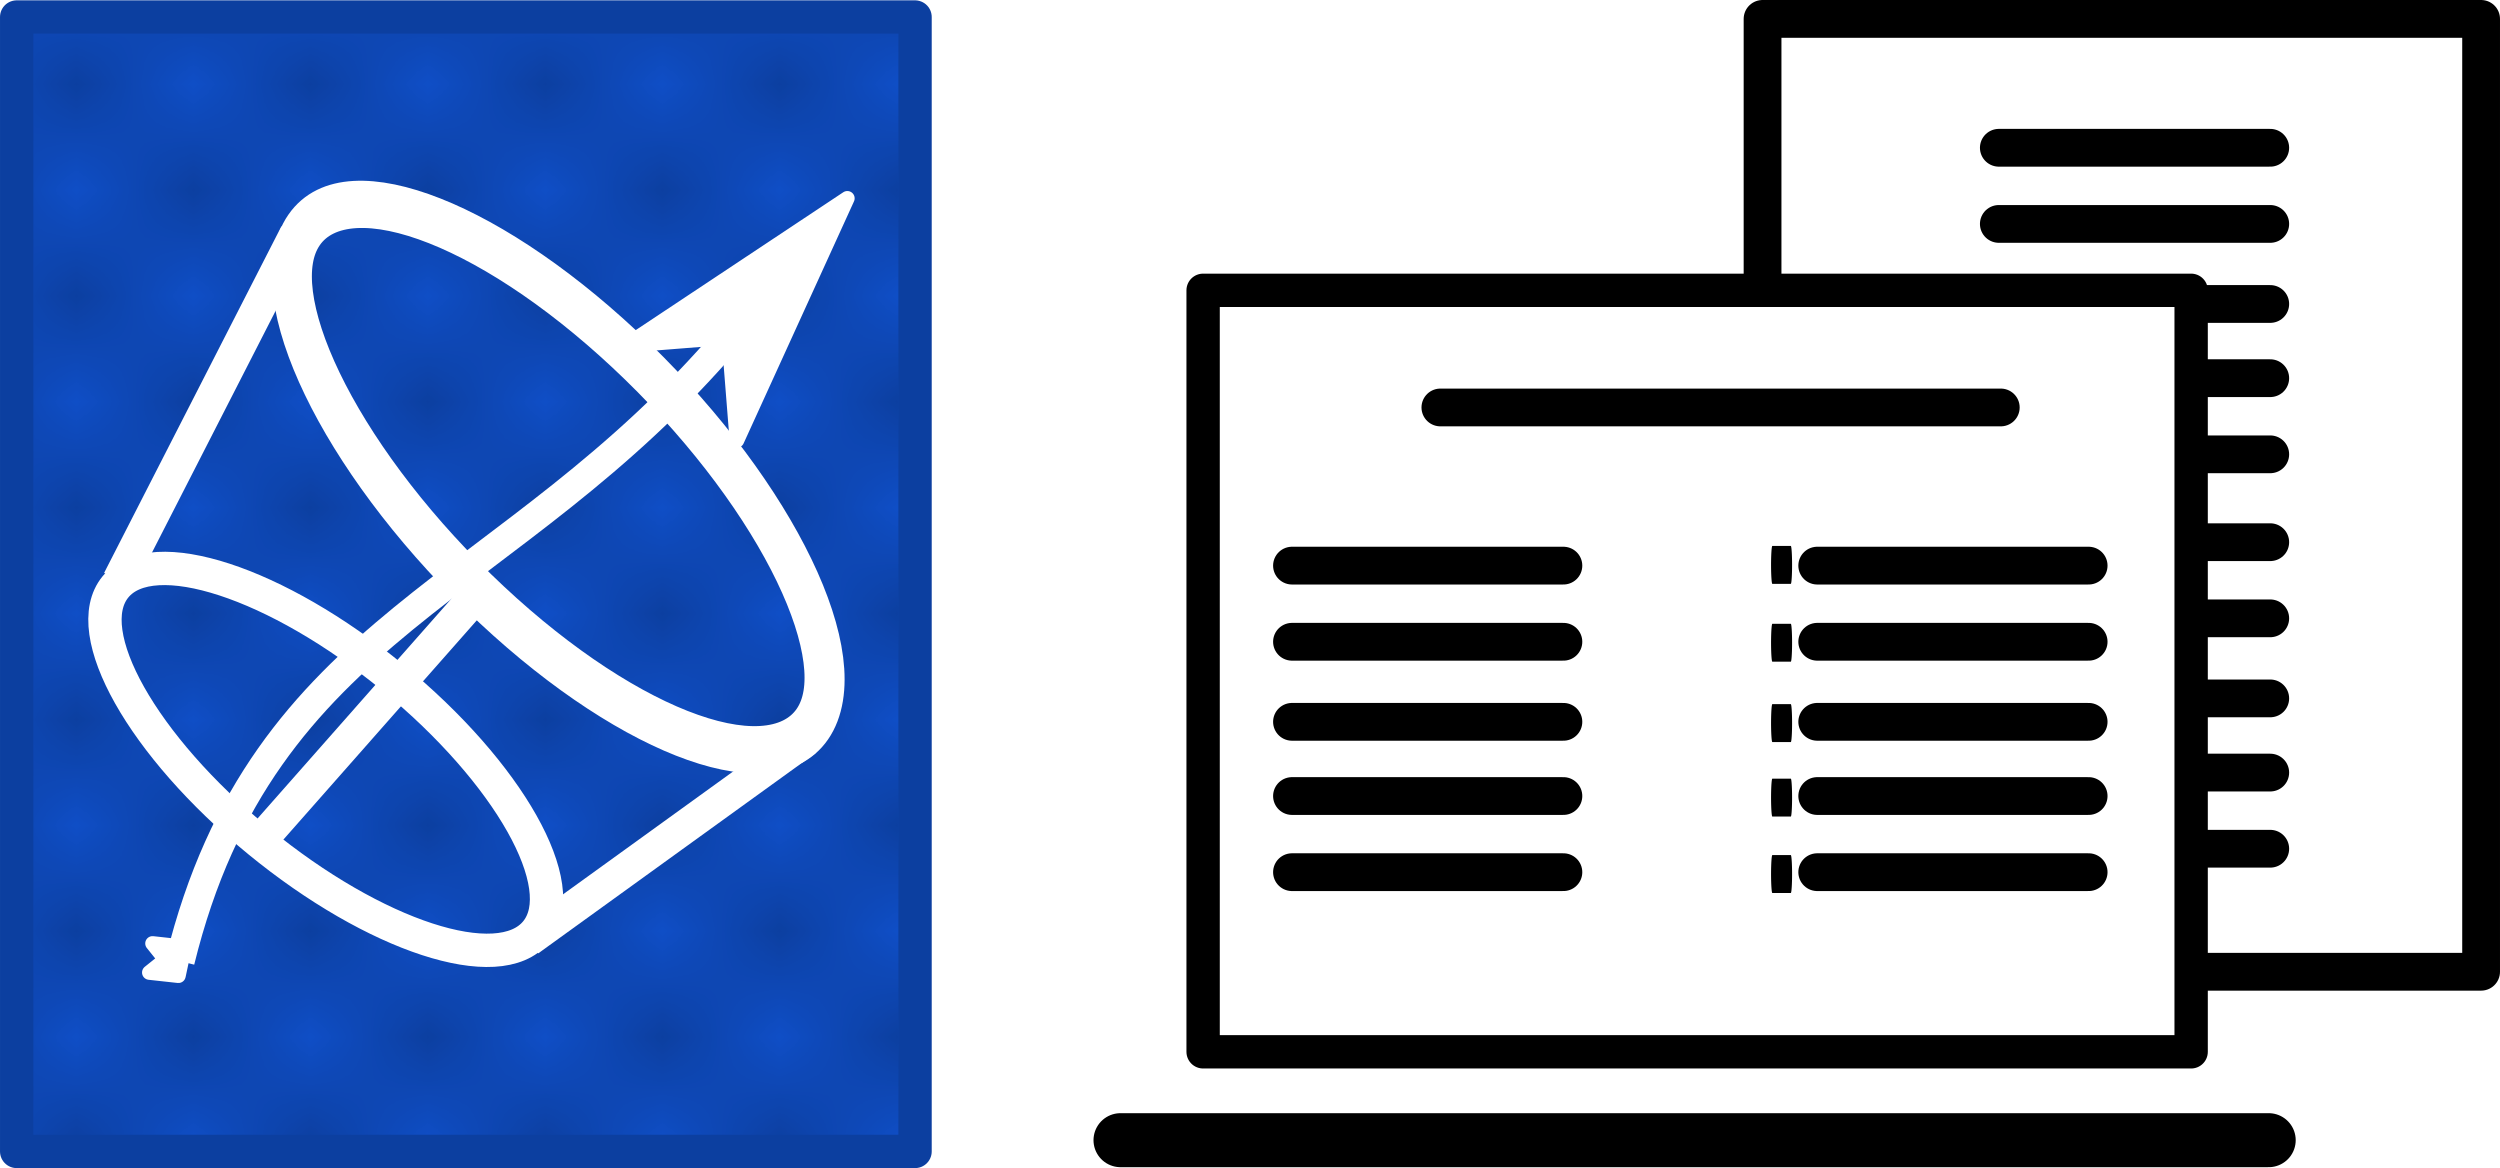 <?xml version="1.0" encoding="UTF-8" standalone="no"?>
<!-- Created with Inkscape (http://www.inkscape.org/) -->

<svg
   width="169.379mm"
   height="79.14mm"
   viewBox="0 0 169.379 79.14"
   version="1.1"
   id="svg5"
   sodipodi:docname="BluePrint.svg"
   xmlns:inkscape="http://www.inkscape.org/namespaces/inkscape"
   xmlns:sodipodi="http://sodipodi.sourceforge.net/DTD/sodipodi-0.dtd"
   xmlns:xlink="http://www.w3.org/1999/xlink"
   xmlns="http://www.w3.org/2000/svg"
   xmlns:svg="http://www.w3.org/2000/svg">
  <sodipodi:namedview
     id="namedview57"
     pagecolor="#505050"
     bordercolor="#eeeeee"
     borderopacity="1"
     inkscape:showpageshadow="0"
     inkscape:pageopacity="0"
     inkscape:pagecheckerboard="0"
     inkscape:deskcolor="#505050"
     inkscape:document-units="mm"
     showgrid="false"
     inkscape:zoom="0.877598"
     inkscape:cx="346.40006"
     inkscape:cy="149.27108"
     inkscape:window-width="1366"
     inkscape:window-height="705"
     inkscape:window-x="-8"
     inkscape:window-y="-8"
     inkscape:window-maximized="1"
     inkscape:current-layer="layer1" />
  <defs
     id="defs2">
    <pattern
       xlink:href="#Checkerboard"
       id="pattern3330"
       patternTransform="scale(7.945,7.171)" />
    <pattern
       patternUnits="userSpaceOnUse"
       width="2"
       height="2"
       patternTransform="translate(0,0) scale(10,10)"
       id="Checkerboard">
      <rect
         style="fill:black;stroke:none"
         x="0"
         y="0"
         width="1"
         height="1"
         id="rect2411" />
      <rect
         style="fill:black;stroke:none"
         x="1"
         y="1"
         width="1"
         height="1"
         id="rect2413" />
    </pattern>
    <filter
       style="color-interpolation-filters:sRGB"
       inkscape:menu-tooltip="Fades hue progressively to white"
       inkscape:menu="Color"
       inkscape:label="Hue to White"
       id="filter3771"
       x="-0.059"
       y="-0.255"
       width="1.307"
       height="1.337">
      <feColorMatrix
         values="1 0 0 0 0 1 0 0 0 0 1 0 0 0 0 0 0 0 0 1 "
         type="matrix"
         result="r"
         in="SourceGraphic"
         id="feColorMatrix3743" />
      <feColorMatrix
         values="0 1 0 0 0 0 1 0 0 0 0 1 0 0 0 0 0 0 0 1 "
         type="matrix"
         result="g"
         in="SourceGraphic"
         id="feColorMatrix3745" />
      <feColorMatrix
         values="0 0 1 0 0 0 0 1 0 0 0 0 1 0 0 0 0 0 0 1 "
         type="matrix"
         result="b"
         in="SourceGraphic"
         id="feColorMatrix3747" />
      <feBlend
         result="minrg"
         in="r"
         mode="darken"
         in2="g"
         id="feBlend3749" />
      <feBlend
         result="p"
         in="minrg"
         mode="darken"
         in2="b"
         id="feBlend3751" />
      <feBlend
         result="maxrg"
         in="r"
         mode="lighten"
         in2="g"
         id="feBlend3753" />
      <feBlend
         result="q"
         in="maxrg"
         mode="lighten"
         in2="b"
         id="feBlend3755" />
      <feComponentTransfer
         result="q2"
         in="q"
         id="feComponentTransfer3759">
        <feFuncR
           slope="0"
           type="linear"
           id="feFuncR3757" />
      </feComponentTransfer>
      <feBlend
         result="pq"
         in="p"
         mode="lighten"
         in2="q2"
         id="feBlend3761" />
      <feColorMatrix
         values="-1 1 0 0 0 -1 1 0 0 0 -1 1 0 0 0 0 0 0 0 1 "
         type="matrix"
         result="qminp"
         in="pq"
         id="feColorMatrix3763" />
      <feComposite
         k3="1"
         operator="arithmetic"
         result="qminpc"
         in="qminp"
         in2="qminp"
         id="feComposite3765"
         k1="0"
         k2="0"
         k4="0" />
      <feBlend
         result="result2"
         in2="SourceGraphic"
         mode="screen"
         id="feBlend3767" />
      <feComposite
         operator="in"
         in="result2"
         in2="SourceGraphic"
         result="result1"
         id="feComposite3769" />
    </filter>
    <marker
       markerWidth="1.05"
       markerHeight="1"
       refX="0"
       refY="0"
       orient="auto-start-reverse"
       viewBox="0 0 1.05 1"
       inkscape:stockid="marker3384829653395692563"
       style="overflow:visible"
       preserveAspectRatio="xMidYMid"
       inkscape:isstock="true"
       inkscape:collect="always"
       id="marker3384829653395692563">
      <path
         id="path14268"
         style="fill:#ffffff;fill-opacity:1;stroke:#ffffff;stroke-linecap:butt;stroke-opacity:1"
         d="M 0,-1 H 2 L 1,0 2,1 H 0 L -0.1,0 Z"
         sodipodi:nodetypes="sssssscsss"
         transform="scale(0.5)" />
    </marker>
    <marker
       style="overflow:visible"
       refX="0"
       refY="0"
       orient="auto-start-reverse"
       inkscape:stockid="marker47016730693969549679"
       markerWidth="8.75"
       markerHeight="5"
       viewBox="0 0 8.75 5"
       inkscape:isstock="true"
       inkscape:collect="always"
       preserveAspectRatio="xMidYMid"
       id="marker47016730693969549679">
      <path
         style="fill:#ffffff;fill-opacity:1;fill-rule:evenodd;stroke:#ffffff;stroke-opacity:1"
         d="M 0,0 5,-5 -12.5,0 5,5 Z"
         id="path14271"
         transform="scale(-0.5)" />
    </marker>
  </defs>
  <g
     id="layer1"
     transform="translate(-6.79,-5.07)">
    <rect
       style="fill:#0f4ec6;fill-opacity:1;stroke:#0c3fa0;stroke-width:2.259;stroke-linejoin:round;stroke-dasharray:none;stroke-opacity:1;paint-order:markers fill stroke"
       id="rect358"
       width="60.866"
       height="76.858"
       x="7.92"
       y="6.223"
       inkscape:export-filename="BluePrint1.svg"
       inkscape:export-xdpi="96"
       inkscape:export-ydpi="96" />
    <rect
       style="opacity:0.194;fill:url(#pattern3330);fill-opacity:1;stroke:none;stroke-width:6.259;stroke-linejoin:round;stroke-dasharray:none;stroke-opacity:1;paint-order:markers fill stroke"
       id="rect3328"
       width="58.606"
       height="74.597"
       x="9.05"
       y="7.354" />
    <g
       id="g4300"
       transform="rotate(-2.911,40.228,127.108)">
      <ellipse
         style="opacity:1;fill:none;fill-opacity:1;stroke:#ffffff;stroke-width:2.259;stroke-linejoin:round;stroke-dasharray:none;stroke-opacity:1;paint-order:markers fill stroke"
         id="path3861"
         cx="-19.627"
         cy="61.71"
         rx="7.168"
         ry="18.428"
         transform="rotate(-47.727)" />
      <path
         style="opacity:1;fill:none;fill-opacity:1;stroke:#ffffff;stroke-width:2.259;stroke-linejoin:round;stroke-dasharray:none;stroke-opacity:1;paint-order:markers fill stroke"
         d="M 19.083,43.217 32.269,20.379"
         id="path4238" />
      <path
         style="opacity:1;fill:none;fill-opacity:1;stroke:#ffffff;stroke-width:2.259;stroke-linejoin:round;stroke-dasharray:none;stroke-opacity:1;paint-order:markers fill stroke"
         d="M 27.689,61.365 43.405,45.275"
         id="path4240" />
      <path
         style="opacity:1;fill:none;fill-opacity:1;stroke:#ffffff;stroke-width:2.259;stroke-linejoin:round;stroke-dasharray:none;stroke-opacity:1;paint-order:markers fill stroke"
         d="M 45.556,68.942 65.056,56.313"
         id="path4242" />
      <ellipse
         style="opacity:1;fill:none;fill-opacity:1;stroke:#ffffff;stroke-width:2.966;stroke-linejoin:round;stroke-dasharray:none;stroke-opacity:1;paint-order:markers fill stroke"
         id="ellipse4244"
         cx="10.483"
         cy="62.814"
         rx="9.486"
         ry="24.003"
         transform="matrix(0.609,-0.793,0.681,0.733,0,0)" />
    </g>
    <rect
       style="opacity:1;fill:#ffffff;fill-opacity:1;stroke:#000000;stroke-width:2.559;stroke-linecap:round;stroke-linejoin:round;stroke-dasharray:none;stroke-opacity:1;paint-order:markers fill stroke"
       id="rect6682"
       width="48.683"
       height="64.558"
       x="126.206"
       y="6.35" />
    <g
       id="g6764">
      <g
         id="g6738"
         transform="translate(47.89,-28.31)">
        <path
           style="opacity:1;fill:#ffffff;fill-opacity:1;stroke:#000000;stroke-width:2.559;stroke-linecap:round;stroke-linejoin:round;stroke-dasharray:none;stroke-opacity:1;paint-order:markers fill stroke"
           d="M 94.324,43.392 H 112.713"
           id="path6728" />
        <path
           style="opacity:1;fill:#ffffff;fill-opacity:1;stroke:#000000;stroke-width:2.559;stroke-linecap:round;stroke-linejoin:round;stroke-dasharray:none;stroke-opacity:1;paint-order:markers fill stroke"
           d="M 94.324,48.551 H 112.713"
           id="path6730" />
        <path
           style="opacity:1;fill:#ffffff;fill-opacity:1;stroke:#000000;stroke-width:2.559;stroke-linecap:round;stroke-linejoin:round;stroke-dasharray:none;stroke-opacity:1;paint-order:markers fill stroke"
           d="M 94.324,53.975 H 112.713"
           id="path6732" />
        <path
           style="opacity:1;fill:#ffffff;fill-opacity:1;stroke:#000000;stroke-width:2.559;stroke-linecap:round;stroke-linejoin:round;stroke-dasharray:none;stroke-opacity:1;paint-order:markers fill stroke"
           d="M 94.324,59.002 H 112.713"
           id="path6734" />
        <path
           style="opacity:1;fill:#ffffff;fill-opacity:1;stroke:#000000;stroke-width:2.559;stroke-linecap:round;stroke-linejoin:round;stroke-dasharray:none;stroke-opacity:1;paint-order:markers fill stroke"
           d="M 94.324,64.161 H 112.713"
           id="path6736" />
      </g>
      <g
         id="g6750"
         transform="translate(47.89,-1.588)">
        <path
           style="opacity:1;fill:#ffffff;fill-opacity:1;stroke:#000000;stroke-width:2.559;stroke-linecap:round;stroke-linejoin:round;stroke-dasharray:none;stroke-opacity:1;paint-order:markers fill stroke"
           d="M 94.324,43.392 H 112.713"
           id="path6740" />
        <path
           style="opacity:1;fill:#ffffff;fill-opacity:1;stroke:#000000;stroke-width:2.559;stroke-linecap:round;stroke-linejoin:round;stroke-dasharray:none;stroke-opacity:1;paint-order:markers fill stroke"
           d="M 94.324,48.551 H 112.713"
           id="path6742" />
        <path
           style="opacity:1;fill:#ffffff;fill-opacity:1;stroke:#000000;stroke-width:2.559;stroke-linecap:round;stroke-linejoin:round;stroke-dasharray:none;stroke-opacity:1;paint-order:markers fill stroke"
           d="M 94.324,53.975 H 112.713"
           id="path6744" />
        <path
           style="opacity:1;fill:#ffffff;fill-opacity:1;stroke:#000000;stroke-width:2.559;stroke-linecap:round;stroke-linejoin:round;stroke-dasharray:none;stroke-opacity:1;paint-order:markers fill stroke"
           d="M 94.324,59.002 H 112.713"
           id="path6746" />
        <path
           style="opacity:1;fill:#ffffff;fill-opacity:1;stroke:#000000;stroke-width:2.559;stroke-linecap:round;stroke-linejoin:round;stroke-dasharray:none;stroke-opacity:1;paint-order:markers fill stroke"
           d="M 94.324,64.161 H 112.713"
           id="path6748" />
      </g>
    </g>
    <path
       style="opacity:1;fill:none;fill-opacity:1;stroke:#ffffff;stroke-width:1.981;stroke-linejoin:round;stroke-dasharray:none;stroke-opacity:1;marker-start:url(#marker3384829653395692563);marker-end:url(#marker47016730693969549679);paint-order:markers fill stroke;filter:url(#filter3771)"
       d="M 18.986,70.191 C 24.634,47.203 41.283,45.373 56.164,27.927"
       id="path4302" />
    <rect
       style="opacity:1;fill:#ffffff;fill-opacity:1;stroke:#000000;stroke-width:2.259;stroke-linejoin:round;stroke-dasharray:none;stroke-opacity:1;paint-order:markers fill stroke"
       id="rect6147"
       width="66.94"
       height="51.594"
       x="88.303"
       y="24.739" />
    <path
       style="opacity:1;fill:#ffffff;fill-opacity:1;stroke:#000000;stroke-width:3.659;stroke-linecap:round;stroke-linejoin:round;stroke-dasharray:none;stroke-opacity:1;paint-order:markers fill stroke"
       d="M 82.706,82.319 H 160.498"
       id="path6680" />
    <path
       style="opacity:1;fill:#ffffff;fill-opacity:1;stroke:#000000;stroke-width:2.559;stroke-linecap:round;stroke-linejoin:round;stroke-dasharray:none;stroke-opacity:1;paint-order:markers fill stroke"
       d="m 104.378,32.676 h 37.968"
       id="path6685" />
    <g
       id="g6702">
      <path
         style="opacity:1;fill:#ffffff;fill-opacity:1;stroke:#000000;stroke-width:2.559;stroke-linecap:round;stroke-linejoin:round;stroke-dasharray:none;stroke-opacity:1;paint-order:markers fill stroke"
         d="M 94.324,43.392 H 112.713"
         id="path6687" />
      <path
         style="opacity:1;fill:#ffffff;fill-opacity:1;stroke:#000000;stroke-width:2.559;stroke-linecap:round;stroke-linejoin:round;stroke-dasharray:none;stroke-opacity:1;paint-order:markers fill stroke"
         d="M 94.324,48.551 H 112.713"
         id="path6689" />
      <path
         style="opacity:1;fill:#ffffff;fill-opacity:1;stroke:#000000;stroke-width:2.559;stroke-linecap:round;stroke-linejoin:round;stroke-dasharray:none;stroke-opacity:1;paint-order:markers fill stroke"
         d="M 94.324,53.975 H 112.713"
         id="path6691" />
      <path
         style="opacity:1;fill:#ffffff;fill-opacity:1;stroke:#000000;stroke-width:2.559;stroke-linecap:round;stroke-linejoin:round;stroke-dasharray:none;stroke-opacity:1;paint-order:markers fill stroke"
         d="M 94.324,59.002 H 112.713"
         id="path6693" />
      <path
         style="opacity:1;fill:#ffffff;fill-opacity:1;stroke:#000000;stroke-width:2.559;stroke-linecap:round;stroke-linejoin:round;stroke-dasharray:none;stroke-opacity:1;paint-order:markers fill stroke"
         d="M 94.324,64.161 H 112.713"
         id="path6695" />
    </g>
    <g
       id="g6714"
       transform="translate(35.586)">
      <path
         style="opacity:1;fill:#ffffff;fill-opacity:1;stroke:#000000;stroke-width:2.559;stroke-linecap:round;stroke-linejoin:round;stroke-dasharray:none;stroke-opacity:1;paint-order:markers fill stroke"
         d="M 94.324,43.392 H 112.713"
         id="path6704" />
      <path
         style="opacity:1;fill:#ffffff;fill-opacity:1;stroke:#000000;stroke-width:2.559;stroke-linecap:round;stroke-linejoin:round;stroke-dasharray:none;stroke-opacity:1;paint-order:markers fill stroke"
         d="M 94.324,48.551 H 112.713"
         id="path6706" />
      <path
         style="opacity:1;fill:#ffffff;fill-opacity:1;stroke:#000000;stroke-width:2.559;stroke-linecap:round;stroke-linejoin:round;stroke-dasharray:none;stroke-opacity:1;paint-order:markers fill stroke"
         d="M 94.324,53.975 H 112.713"
         id="path6708" />
      <path
         style="opacity:1;fill:#ffffff;fill-opacity:1;stroke:#000000;stroke-width:2.559;stroke-linecap:round;stroke-linejoin:round;stroke-dasharray:none;stroke-opacity:1;paint-order:markers fill stroke"
         d="M 94.324,59.002 H 112.713"
         id="path6710" />
      <path
         style="opacity:1;fill:#ffffff;fill-opacity:1;stroke:#000000;stroke-width:2.559;stroke-linecap:round;stroke-linejoin:round;stroke-dasharray:none;stroke-opacity:1;paint-order:markers fill stroke"
         d="M 94.324,64.161 H 112.713"
         id="path6712" />
    </g>
    <g
       id="g6726"
       transform="matrix(0.068,0,0,1.004,120.455,-0.129)">
      <path
         style="opacity:1;fill:#ffffff;fill-opacity:1;stroke:#000000;stroke-width:2.559;stroke-linecap:round;stroke-linejoin:round;stroke-dasharray:none;stroke-opacity:1;paint-order:markers fill stroke"
         d="M 94.324,43.298 H 112.713"
         id="path6716" />
      <path
         style="opacity:1;fill:#ffffff;fill-opacity:1;stroke:#000000;stroke-width:2.559;stroke-linecap:round;stroke-linejoin:round;stroke-dasharray:none;stroke-opacity:1;paint-order:markers fill stroke"
         d="M 94.324,48.551 H 112.713"
         id="path6718" />
      <path
         style="opacity:1;fill:#ffffff;fill-opacity:1;stroke:#000000;stroke-width:2.559;stroke-linecap:round;stroke-linejoin:round;stroke-dasharray:none;stroke-opacity:1;paint-order:markers fill stroke"
         d="M 94.324,53.975 H 112.713"
         id="path6720" />
      <path
         style="opacity:1;fill:#ffffff;fill-opacity:1;stroke:#000000;stroke-width:2.559;stroke-linecap:round;stroke-linejoin:round;stroke-dasharray:none;stroke-opacity:1;paint-order:markers fill stroke"
         d="M 94.324,59.002 H 112.713"
         id="path6722" />
      <path
         style="opacity:1;fill:#ffffff;fill-opacity:1;stroke:#000000;stroke-width:2.559;stroke-linecap:round;stroke-linejoin:round;stroke-dasharray:none;stroke-opacity:1;paint-order:markers fill stroke"
         d="M 94.324,64.161 H 112.713"
         id="path6724" />
    </g>
  </g>
</svg>
